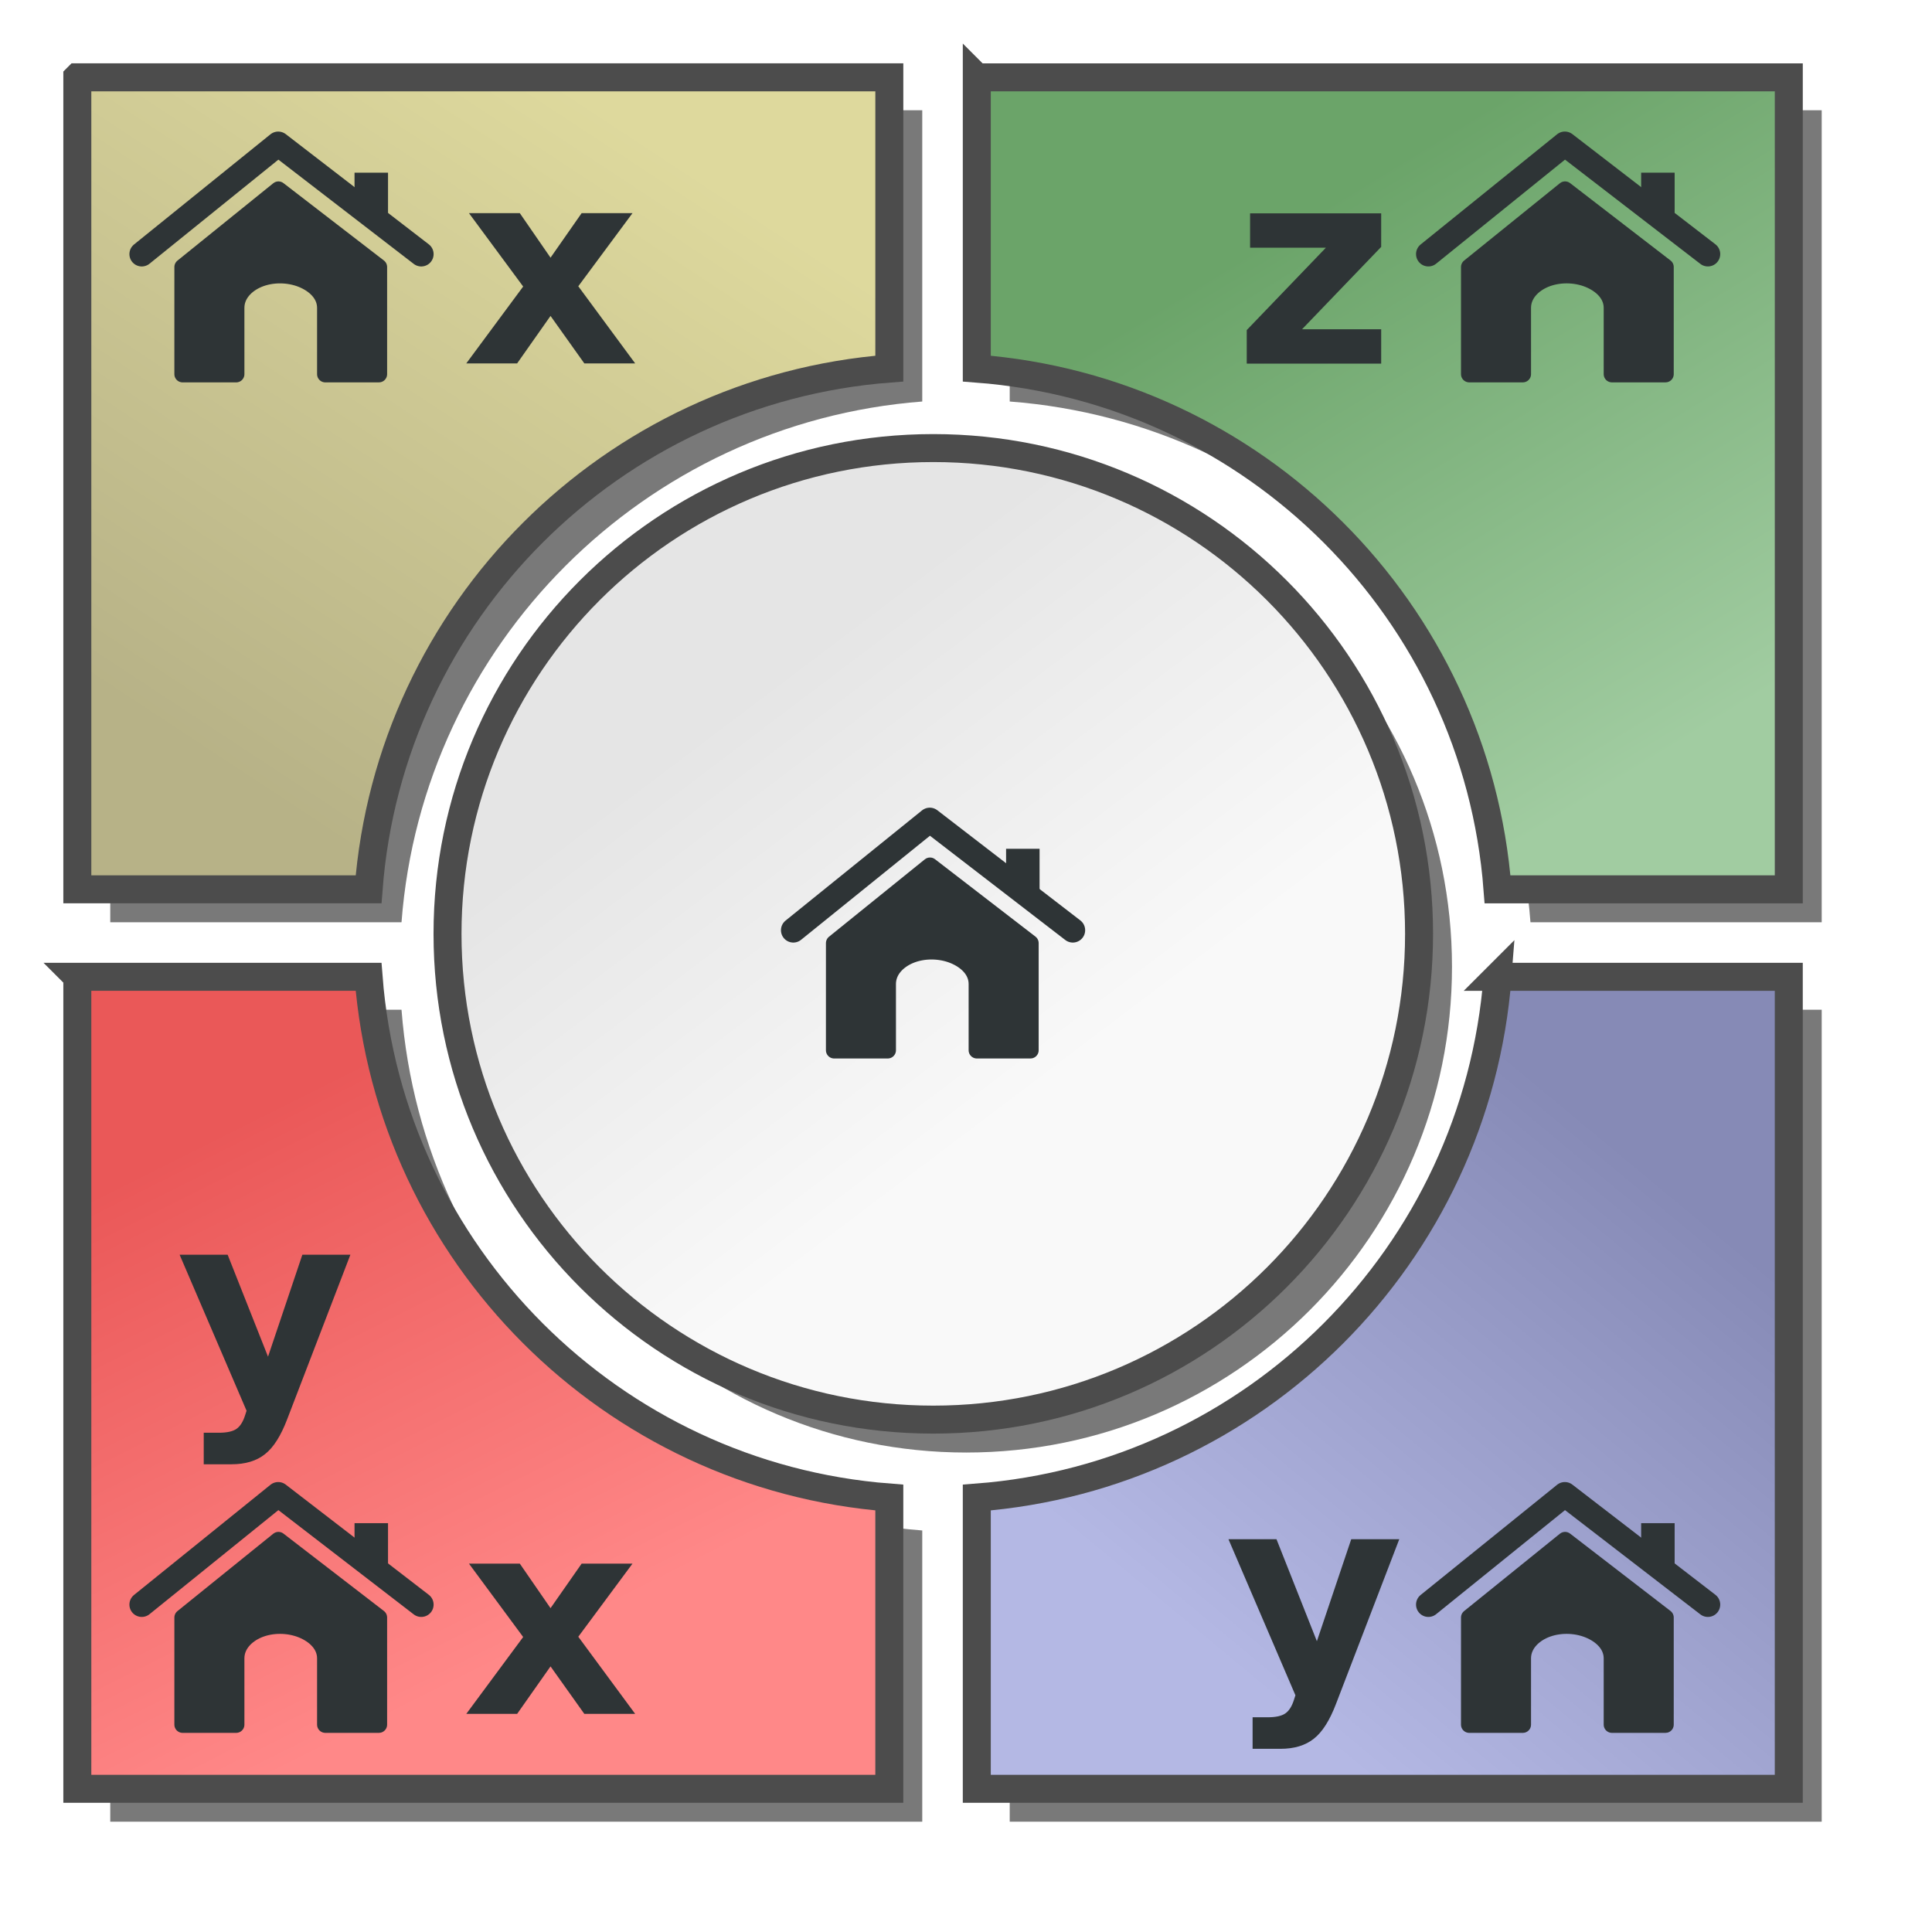 <?xml version="1.0" encoding="UTF-8" standalone="no"?>
<!-- Created with Inkscape (http://www.inkscape.org/) -->

<svg
   xmlns:dc="http://purl.org/dc/elements/1.1/"
   xmlns:cc="http://creativecommons.org/ns#"
   xmlns:rdf="http://www.w3.org/1999/02/22-rdf-syntax-ns#"
   xmlns:svg="http://www.w3.org/2000/svg"
   xmlns="http://www.w3.org/2000/svg"
   xmlns:xlink="http://www.w3.org/1999/xlink"
   xmlns:sodipodi="http://sodipodi.sourceforge.net/DTD/sodipodi-0.dtd"
   xmlns:inkscape="http://www.inkscape.org/namespaces/inkscape"
   width="117.331"
   height="117.331"
   id="svg12612"
   version="1.1"
   inkscape:version="0.48.4 r9939"
   sodipodi:docname="Nouveau document 176">
  <defs
     id="defs12614">
    <linearGradient
       inkscape:collect="always"
       xlink:href="#linearGradient9176-0"
       id="linearGradient8606-1-3"
       gradientUnits="userSpaceOnUse"
       gradientTransform="matrix(-1,0,0,-1,-256.262,-46.584)"
       x1="-142.816"
       y1="37.116"
       x2="-126.454"
       y2="69.797" />
    <linearGradient
       id="linearGradient9176-0">
      <stop
         id="stop9178-0"
         offset="0"
         style="stop-color:#ff8888;stop-opacity:1;" />
      <stop
         id="stop9180-8"
         offset="1"
         style="stop-color:#ea5858;stop-opacity:1;" />
    </linearGradient>
    <linearGradient
       inkscape:collect="always"
       xlink:href="#linearGradient5876-3-45-2-5-1"
       id="linearGradient8699-9-1"
       gradientUnits="userSpaceOnUse"
       gradientTransform="matrix(1,0,0,-1,191.552,-90.346)"
       x1="-262.029"
       y1="-6.697"
       x2="-236.843"
       y2="23.647" />
    <linearGradient
       id="linearGradient5876-3-45-2-5-1">
      <stop
         style="stop-color:#b4b8e4;stop-opacity:1;"
         offset="0"
         id="stop5878-6-0-9-5-9" />
      <stop
         style="stop-color:#868ab6;stop-opacity:1;"
         offset="1"
         id="stop5880-4-5-3-7-5" />
    </linearGradient>
    <linearGradient
       inkscape:collect="always"
       xlink:href="#linearGradient5876-3-0-7-4-5-5"
       id="linearGradient8945-5-4"
       gradientUnits="userSpaceOnUse"
       gradientTransform="translate(167.149,-135.581)"
       x1="-211.348"
       y1="-2.435"
       x2="-231.849"
       y2="-36.024" />
    <linearGradient
       id="linearGradient5876-3-0-7-4-5-5">
      <stop
         style="stop-color:#a1cca1;stop-opacity:1;"
         offset="0"
         id="stop5878-6-87-22-4-2-7" />
      <stop
         style="stop-color:#6ba469;stop-opacity:1;"
         offset="1"
         id="stop5880-4-0-33-9-2-2" />
    </linearGradient>
    <linearGradient
       y2="-9.893"
       x2="-186.145"
       y1="28.781"
       x1="-211.593"
       gradientTransform="matrix(-1,0,0,-1,-317.205,-147.478)"
       gradientUnits="userSpaceOnUse"
       id="linearGradient8829-8"
       xlink:href="#linearGradient6011-9-1-6-3-1"
       inkscape:collect="always" />
    <linearGradient
       id="linearGradient6011-9-1-6-3-1">
      <stop
         style="stop-color:#ded99d;stop-opacity:1;"
         offset="0"
         id="stop6013-3-6-6-3-4" />
      <stop
         style="stop-color:#b7b287;stop-opacity:1;"
         offset="1"
         id="stop6015-6-6-4-9-3" />
    </linearGradient>
    <linearGradient
       inkscape:collect="always"
       xlink:href="#linearGradient5876-3-0-9-1-3"
       id="linearGradient9544-5"
       gradientUnits="userSpaceOnUse"
       gradientTransform="matrix(-1,0,0,-1,-135.86,-89.322)"
       x1="-100.173"
       y1="40.962"
       x2="-91.643"
       y2="52.255" />
    <linearGradient
       id="linearGradient5876-3-0-9-1-3">
      <stop
         style="stop-color:#f9f9f9;stop-opacity:1;"
         offset="0"
         id="stop5878-6-87-2-1-0" />
      <stop
         style="stop-color:#e5e5e5;stop-opacity:1;"
         offset="1"
         id="stop5880-4-0-2-1-3" />
    </linearGradient>
    <filter
       color-interpolation-filters="sRGB"
       inkscape:collect="always"
       id="filter9831">
      <feGaussianBlur
         inkscape:collect="always"
         stdDeviation="2.79"
         id="feGaussianBlur9833" />
    </filter>
  </defs>
  <sodipodi:namedview
     id="base"
     pagecolor="#ffffff"
     bordercolor="#666666"
     borderopacity="1.0"
     inkscape:pageopacity="0.0"
     inkscape:pageshadow="2"
     inkscape:zoom="0.35"
     inkscape:cx="65.093964"
     inkscape:cy="24.379673"
     inkscape:document-units="px"
     inkscape:current-layer="layer1"
     showgrid="false"
     fit-margin-top="0"
     fit-margin-left="0"
     fit-margin-right="0"
     fit-margin-bottom="0"
     inkscape:window-width="628"
     inkscape:window-height="405"
     inkscape:window-x="5"
     inkscape:window-y="260"
     inkscape:window-maximized="0" />
  <g
     inkscape:label="Calque 1"
     inkscape:groupmode="layer"
     id="layer1"
     transform="translate(-309.906,-439.411)">
    <g
       id="g9792"
       style="fill:#000000;fill-opacity:0.527;stroke:none;filter:url(#filter9831)"
       transform="translate(421.604,590.548)">
      <path
         inkscape:connector-curvature="0"
         id="path9267-0"
         d="m -105.002,-144.441 0,49.313 17.688,0 c 1.284,-16.874 14.755,-30.326 31.625,-31.625 l 0,-17.688 -49.313,0 z"
         style="color:#000000;fill:#000000;fill-opacity:0.527;fill-rule:nonzero;stroke:none;stroke-width:1.7;marker:none;visibility:visible;display:inline;overflow:visible;enable-background:accumulate" />
      <path
         inkscape:connector-curvature="0"
         id="path9265-9"
         d="m -50.377,-144.441 0,17.688 c 16.884,1.285 30.34,14.741 31.625,31.625 l 17.687,0 0,-49.313 -49.312,0 z"
         style="color:#000000;fill:#000000;fill-opacity:0.527;fill-rule:nonzero;stroke:none;stroke-width:1.7;marker:none;visibility:visible;display:inline;overflow:visible;enable-background:accumulate" />
      <path
         inkscape:connector-curvature="0"
         id="path9263-5"
         d="m -105.002,-89.816 0,49.312 49.313,0 0,-17.687 c -16.859,-1.298 -30.327,-14.766 -31.625,-31.625 l -17.688,0 z"
         style="color:#000000;fill:#000000;fill-opacity:0.527;fill-rule:nonzero;stroke:none;stroke-width:1.7;marker:none;visibility:visible;display:inline;overflow:visible;enable-background:accumulate" />
      <path
         inkscape:connector-curvature="0"
         id="rect9190-8"
         d="m -18.752,-89.816 c -1.299,16.87 -14.751,30.341 -31.625,31.625 l 0,17.687 49.312,0 0,-49.312 -17.687,0 z"
         style="color:#000000;fill:#000000;fill-opacity:0.527;fill-rule:nonzero;stroke:none;stroke-width:1.7;marker:none;visibility:visible;display:inline;overflow:visible;enable-background:accumulate" />
      <path
         transform="matrix(2.121,0,0,2.121,30.069,192.847)"
         d="m -25.265,-134.499 c 0,7.682 -6.227,13.909 -13.909,13.909 -7.682,0 -13.909,-6.227 -13.909,-13.909 0,-7.682 6.227,-13.909 13.909,-13.909 7.682,0 13.909,6.227 13.909,13.909 z"
         sodipodi:ry="13.909047"
         sodipodi:rx="13.909047"
         sodipodi:cy="-134.49879"
         sodipodi:cx="-39.174213"
         id="path8848-2"
         style="color:#000000;fill:#000000;fill-opacity:0.527;fill-rule:nonzero;stroke:none;stroke-width:0.801;marker:none;visibility:visible;display:inline;overflow:visible;enable-background:accumulate"
         sodipodi:type="arc" />
    </g>
    <g
       transform="translate(454.499,623.766)"
       id="g10077">
      <path
         transform="matrix(2.121,0,0,2.121,-4.826,157.63)"
         d="m -25.265,-134.499 c 0,7.682 -6.227,13.909 -13.909,13.909 -7.682,0 -13.909,-6.227 -13.909,-13.909 0,-7.682 6.227,-13.909 13.909,-13.909 7.682,0 13.909,6.227 13.909,13.909 z"
         sodipodi:ry="13.909047"
         sodipodi:rx="13.909047"
         sodipodi:cy="-134.49879"
         sodipodi:cx="-39.174213"
         id="path8848"
         style="color:#000000;fill:url(#linearGradient9544-5);fill-opacity:1;fill-rule:nonzero;stroke:#4c4c4c;stroke-width:0.801;stroke-linecap:butt;stroke-linejoin:miter;stroke-miterlimit:4;stroke-opacity:1;stroke-dasharray:none;stroke-dashoffset:0;marker:none;visibility:visible;display:inline;overflow:visible;enable-background:accumulate"
         sodipodi:type="arc" />
      <g
         transform="translate(743.182,-793.002)"
         id="g7713-3-9">
        <path
           style="fill:#2e3436;fill-opacity:1;stroke:#2e3436;stroke-width:1px;stroke-linecap:butt;stroke-linejoin:round;stroke-opacity:1"
           d="m -837.116,665.924 5.82,-4.7 6.1,4.7 3e-5,6.505 -3.254,1.9e-4 0,-4.023 c 0,-0.827 -0.649,-1.423 -1.415,-1.735 -0.819,-0.334 -1.838,-0.343 -2.654,0 -0.746,0.314 -1.344,0.926 -1.344,1.735 l 3.6e-4,4.023 -3.254,0 z"
           id="path7624-8-7-9"
           inkscape:connector-curvature="0"
           sodipodi:nodetypes="cccccssssccc" />
        <path
           style="fill:#2e3436;fill-opacity:1;stroke:#2e3436;stroke-width:1px;stroke-linecap:butt;stroke-linejoin:miter;stroke-opacity:1"
           d="m -826.175,662.587 0,-1.893 1.034,0 0,2.553"
           id="path7626-9-1-0"
           inkscape:connector-curvature="0" />
        <path
           style="fill:none;stroke:#2e3436;stroke-width:1.5;stroke-linecap:round;stroke-linejoin:round;stroke-miterlimit:4;stroke-opacity:1;stroke-dasharray:none"
           d="m -839.597,665.139 8.287,-6.692 8.687,6.692"
           id="path7624-3-9-0-0"
           inkscape:connector-curvature="0"
           sodipodi:nodetypes="ccc" />
      </g>
    </g>
    <g
       transform="translate(454.499,623.766)"
       id="g10006">
      <path
         inkscape:connector-curvature="0"
         id="path9267"
         d="m -139.897,-179.658 0,49.312 17.688,0 c 1.284,-16.874 14.755,-30.326 31.625,-31.625 l 0,-17.688 -49.312,0 z"
         style="color:#000000;fill:url(#linearGradient8829-8);fill-opacity:1;fill-rule:nonzero;stroke:#4c4c4c;stroke-width:1.7;stroke-linecap:butt;stroke-linejoin:miter;stroke-miterlimit:4;stroke-opacity:1;stroke-dasharray:none;stroke-dashoffset:0;marker:none;visibility:visible;display:inline;overflow:visible;enable-background:accumulate" />
      <g
         id="g9835-8"
         transform="translate(-139.252,-3.511)">
        <path
           id="path7838-6-1"
           style="font-size:16.688px;font-style:normal;font-variant:normal;font-weight:bold;font-stretch:normal;line-height:125%;letter-spacing:0px;word-spacing:0px;fill:#2e3436;fill-opacity:1;stroke:none;font-family:Sans;-inkscape-font-specification:Sans Bold"
           d="m 26.431,-163.443 -3.292,-4.457 3.088,0 1.866,2.705 1.89,-2.705 3.088,0 -3.292,4.441 3.455,4.685 -3.088,0 -2.053,-2.884 -2.029,2.884 -3.088,0 3.455,-4.669"
           inkscape:connector-curvature="0" />
        <g
           id="g7713-65-6-4"
           transform="translate(842.865,-830.551)">
          <path
             sodipodi:nodetypes="cccccssssccc"
             inkscape:connector-curvature="0"
             id="path7624-8-20-8-3"
             d="m -837.116,665.924 5.82,-4.7 6.1,4.7 3e-5,6.505 -3.254,1.9e-4 0,-4.023 c 0,-0.827 -0.649,-1.423 -1.415,-1.735 -0.819,-0.334 -1.838,-0.343 -2.654,0 -0.746,0.314 -1.344,0.926 -1.344,1.735 l 3.6e-4,4.023 -3.254,0 z"
             style="fill:#2e3436;fill-opacity:1;stroke:#2e3436;stroke-width:1px;stroke-linecap:butt;stroke-linejoin:round;stroke-opacity:1" />
          <path
             inkscape:connector-curvature="0"
             id="path7626-9-3-5-2"
             d="m -826.175,662.587 0,-1.893 1.034,0 0,2.553"
             style="fill:#2e3436;fill-opacity:1;stroke:#2e3436;stroke-width:1px;stroke-linecap:butt;stroke-linejoin:miter;stroke-opacity:1" />
          <path
             sodipodi:nodetypes="ccc"
             inkscape:connector-curvature="0"
             id="path7624-3-9-3-3-8"
             d="m -839.597,665.139 8.287,-6.692 8.687,6.692"
             style="fill:none;stroke:#2e3436;stroke-width:1.5;stroke-linecap:round;stroke-linejoin:round;stroke-miterlimit:4;stroke-opacity:1;stroke-dasharray:none" />
        </g>
      </g>
    </g>
    <g
       transform="translate(454.499,623.766)"
       id="g10067">
      <path
         inkscape:connector-curvature="0"
         id="path9265"
         d="m -85.272,-179.658 0,17.688 c 16.884,1.285 30.34,14.741 31.625,31.625 l 17.688,0 0,-49.312 -49.312,0 z"
         style="color:#000000;fill:url(#linearGradient8945-5-4);fill-opacity:1;fill-rule:nonzero;stroke:#4c4c4c;stroke-width:1.7;stroke-linecap:butt;stroke-linejoin:miter;stroke-miterlimit:4;stroke-opacity:1;stroke-dasharray:none;stroke-dashoffset:0;marker:none;visibility:visible;display:inline;overflow:visible;enable-background:accumulate" />
      <g
         id="g8067-4-1-9"
         transform="translate(-279.926,-395.596)">
        <g
           style="font-size:16.688px;font-style:normal;font-variant:normal;font-weight:normal;font-stretch:normal;line-height:125%;letter-spacing:0px;word-spacing:0px;fill:#2e3436;fill-opacity:1;stroke:none;font-family:Sonsie One;-inkscape-font-specification:Sonsie One"
           id="text7233-4-4-9-6-2-6-4">
          <path
             d="m 211.252,224.198 7.961,0 0,2.037 -4.807,5.003 4.807,0 0,2.086 -8.165,0 0,-2.037 4.807,-5.003 -4.604,0 0,-2.086"
             style="font-weight:bold;fill:#2e3436;font-family:Sans;-inkscape-font-specification:Sans Bold"
             id="path7832-0-8-1"
             inkscape:connector-curvature="0" />
        </g>
        <g
           id="g7713-6-6-5-8"
           transform="translate(1061.676,-438.467)">
          <path
             sodipodi:nodetypes="cccccssssccc"
             inkscape:connector-curvature="0"
             id="path7624-8-2-8-9-9"
             d="m -837.116,665.924 5.82,-4.7 6.1,4.7 3e-5,6.505 -3.254,1.9e-4 0,-4.023 c 0,-0.827 -0.649,-1.423 -1.415,-1.735 -0.819,-0.334 -1.838,-0.343 -2.654,0 -0.746,0.314 -1.344,0.926 -1.344,1.735 l 3.6e-4,4.023 -3.254,0 z"
             style="fill:#2e3436;fill-opacity:1;stroke:#2e3436;stroke-width:1px;stroke-linecap:butt;stroke-linejoin:round;stroke-opacity:1" />
          <path
             inkscape:connector-curvature="0"
             id="path7626-9-9-5-0-8"
             d="m -826.175,662.587 0,-1.893 1.034,0 0,2.553"
             style="fill:#2e3436;fill-opacity:1;stroke:#2e3436;stroke-width:1px;stroke-linecap:butt;stroke-linejoin:miter;stroke-opacity:1" />
          <path
             sodipodi:nodetypes="ccc"
             inkscape:connector-curvature="0"
             id="path7624-3-9-7-6-9-6"
             d="m -839.597,665.139 8.287,-6.692 8.687,6.692"
             style="fill:none;stroke:#2e3436;stroke-width:1.5;stroke-linecap:round;stroke-linejoin:round;stroke-miterlimit:4;stroke-opacity:1;stroke-dasharray:none" />
        </g>
      </g>
    </g>
    <g
       transform="translate(454.499,623.766)"
       id="g10057">
      <path
         inkscape:connector-curvature="0"
         id="rect9190"
         d="m -53.647,-125.033 c -1.299,16.87 -14.751,30.341 -31.625,31.625 l 0,17.688 49.312,0 0,-49.312 -17.688,0 z"
         style="color:#000000;fill:url(#linearGradient8699-9-1);fill-opacity:1;fill-rule:nonzero;stroke:#4c4c4c;stroke-width:1.7;stroke-linecap:butt;stroke-linejoin:miter;stroke-miterlimit:4;stroke-opacity:1;stroke-dasharray:none;stroke-dashoffset:0;marker:none;visibility:visible;display:inline;overflow:visible;enable-background:accumulate" />
      <g
         transform="translate(4.195,3.5)"
         id="g9944">
        <g
           transform="translate(-284.121,-112.647)"
           style="font-size:16.688px;font-style:normal;font-variant:normal;font-weight:normal;font-stretch:normal;line-height:125%;letter-spacing:0px;word-spacing:0px;fill:#2e3436;fill-opacity:1;stroke:none;font-family:Sonsie One;-inkscape-font-specification:Sonsie One"
           id="text7233-1-1-0-8-8-8">
          <path
             inkscape:connector-curvature="0"
             d="m 209.938,18.27 2.917,0 2.453,6.193 2.086,-6.193 2.917,0 -3.838,9.99 c -0.386,1.016 -0.837,1.725 -1.353,2.127 -0.511,0.407 -1.187,0.611 -2.029,0.611 l -1.687,0 0,-1.915 0.913,0 c 0.494,-2e-6 0.853,-0.079 1.076,-0.236 0.228,-0.158 0.405,-0.44 0.53,-0.847 l 0.082,-0.253 -4.066,-9.476"
             style="font-weight:bold;fill:#2e3436;font-family:Sans;-inkscape-font-specification:Sans Bold"
             id="path7835-5-9-4" />
        </g>
        <g
           id="g7713-4-6-6-6"
           transform="translate(777.555,-755.547)">
          <path
             sodipodi:nodetypes="cccccssssccc"
             inkscape:connector-curvature="0"
             id="path7624-8-0-8-1-4"
             d="m -837.116,665.924 5.82,-4.7 6.1,4.7 3e-5,6.505 -3.254,1.9e-4 0,-4.023 c 0,-0.827 -0.649,-1.423 -1.415,-1.735 -0.819,-0.334 -1.838,-0.343 -2.654,0 -0.746,0.314 -1.344,0.926 -1.344,1.735 l 3.6e-4,4.023 -3.254,0 z"
             style="fill:#2e3436;fill-opacity:1;stroke:#2e3436;stroke-width:1px;stroke-linecap:butt;stroke-linejoin:round;stroke-opacity:1" />
          <path
             inkscape:connector-curvature="0"
             id="path7626-9-5-0-3-0"
             d="m -826.175,662.587 0,-1.893 1.034,0 0,2.553"
             style="fill:#2e3436;fill-opacity:1;stroke:#2e3436;stroke-width:1px;stroke-linecap:butt;stroke-linejoin:miter;stroke-opacity:1" />
          <path
             sodipodi:nodetypes="ccc"
             inkscape:connector-curvature="0"
             id="path7624-3-9-6-7-0-8"
             d="m -839.597,665.139 8.287,-6.692 8.687,6.692"
             style="fill:none;stroke:#2e3436;stroke-width:1.5;stroke-linecap:round;stroke-linejoin:round;stroke-miterlimit:4;stroke-opacity:1;stroke-dasharray:none" />
        </g>
      </g>
    </g>
    <g
       transform="translate(454.499,623.766)"
       id="g10047">
      <path
         inkscape:connector-curvature="0"
         id="path9263"
         d="m -139.897,-125.033 0,49.312 49.312,0 0,-17.688 c -16.859,-1.298 -30.327,-14.766 -31.625,-31.625 l -17.688,0 z"
         style="color:#000000;fill:url(#linearGradient8606-1-3);fill-opacity:1;fill-rule:nonzero;stroke:#4c4c4c;stroke-width:1.7;stroke-linecap:butt;stroke-linejoin:miter;stroke-miterlimit:4;stroke-opacity:1;stroke-dasharray:none;stroke-dashoffset:0;marker:none;visibility:visible;display:inline;overflow:visible;enable-background:accumulate" />
      <g
         id="g10039">
        <path
           id="path7838-6-1-3"
           style="font-size:16.688px;font-style:normal;font-variant:normal;font-weight:bold;font-stretch:normal;line-height:125%;letter-spacing:0px;word-spacing:0px;fill:#2e3436;fill-opacity:1;stroke:none;font-family:Sans;-inkscape-font-specification:Sans Bold"
           d="m -112.821,-84.939 -3.292,-4.457 3.088,0 1.866,2.705 1.89,-2.705 3.088,0 -3.292,4.441 3.455,4.685 -3.088,0 -2.053,-2.884 -2.029,2.884 -3.088,0 3.455,-4.669"
           inkscape:connector-curvature="0" />
        <g
           id="g7713-65-6-4-4"
           transform="translate(703.613,-752.047)">
          <path
             sodipodi:nodetypes="cccccssssccc"
             inkscape:connector-curvature="0"
             id="path7624-8-20-8-3-6"
             d="m -837.116,665.924 5.82,-4.7 6.1,4.7 3e-5,6.505 -3.254,1.9e-4 0,-4.023 c 0,-0.827 -0.649,-1.423 -1.415,-1.735 -0.819,-0.334 -1.838,-0.343 -2.654,0 -0.746,0.314 -1.344,0.926 -1.344,1.735 l 3.6e-4,4.023 -3.254,0 z"
             style="fill:#2e3436;fill-opacity:1;stroke:#2e3436;stroke-width:1px;stroke-linecap:butt;stroke-linejoin:round;stroke-opacity:1" />
          <path
             inkscape:connector-curvature="0"
             id="path7626-9-3-5-2-3"
             d="m -826.175,662.587 0,-1.893 1.034,0 0,2.553"
             style="fill:#2e3436;fill-opacity:1;stroke:#2e3436;stroke-width:1px;stroke-linecap:butt;stroke-linejoin:miter;stroke-opacity:1" />
          <path
             sodipodi:nodetypes="ccc"
             inkscape:connector-curvature="0"
             id="path7624-3-9-3-3-8-0"
             d="m -839.597,665.139 8.287,-6.692 8.687,6.692"
             style="fill:none;stroke:#2e3436;stroke-width:1.5;stroke-linecap:round;stroke-linejoin:round;stroke-miterlimit:4;stroke-opacity:1;stroke-dasharray:none" />
        </g>
        <path
           inkscape:connector-curvature="0"
           d="m -133.686,-108.157 2.917,0 2.453,6.193 2.086,-6.193 2.917,0 -3.838,9.99 c -0.386,1.016 -0.837,1.725 -1.353,2.127 -0.511,0.407 -1.187,0.611 -2.029,0.611 l -1.687,0 0,-1.915 0.913,0 c 0.494,-2e-6 0.853,-0.079 1.076,-0.236 0.228,-0.158 0.405,-0.44 0.53,-0.847 l 0.082,-0.253 -4.066,-9.476"
           style="font-size:16.688px;font-style:normal;font-variant:normal;font-weight:bold;font-stretch:normal;line-height:125%;letter-spacing:0px;word-spacing:0px;fill:#2e3436;fill-opacity:1;stroke:none;font-family:Sans;-inkscape-font-specification:Sans Bold"
           id="path7835-5-9-4-3" />
      </g>
    </g>
  </g>
</svg>

